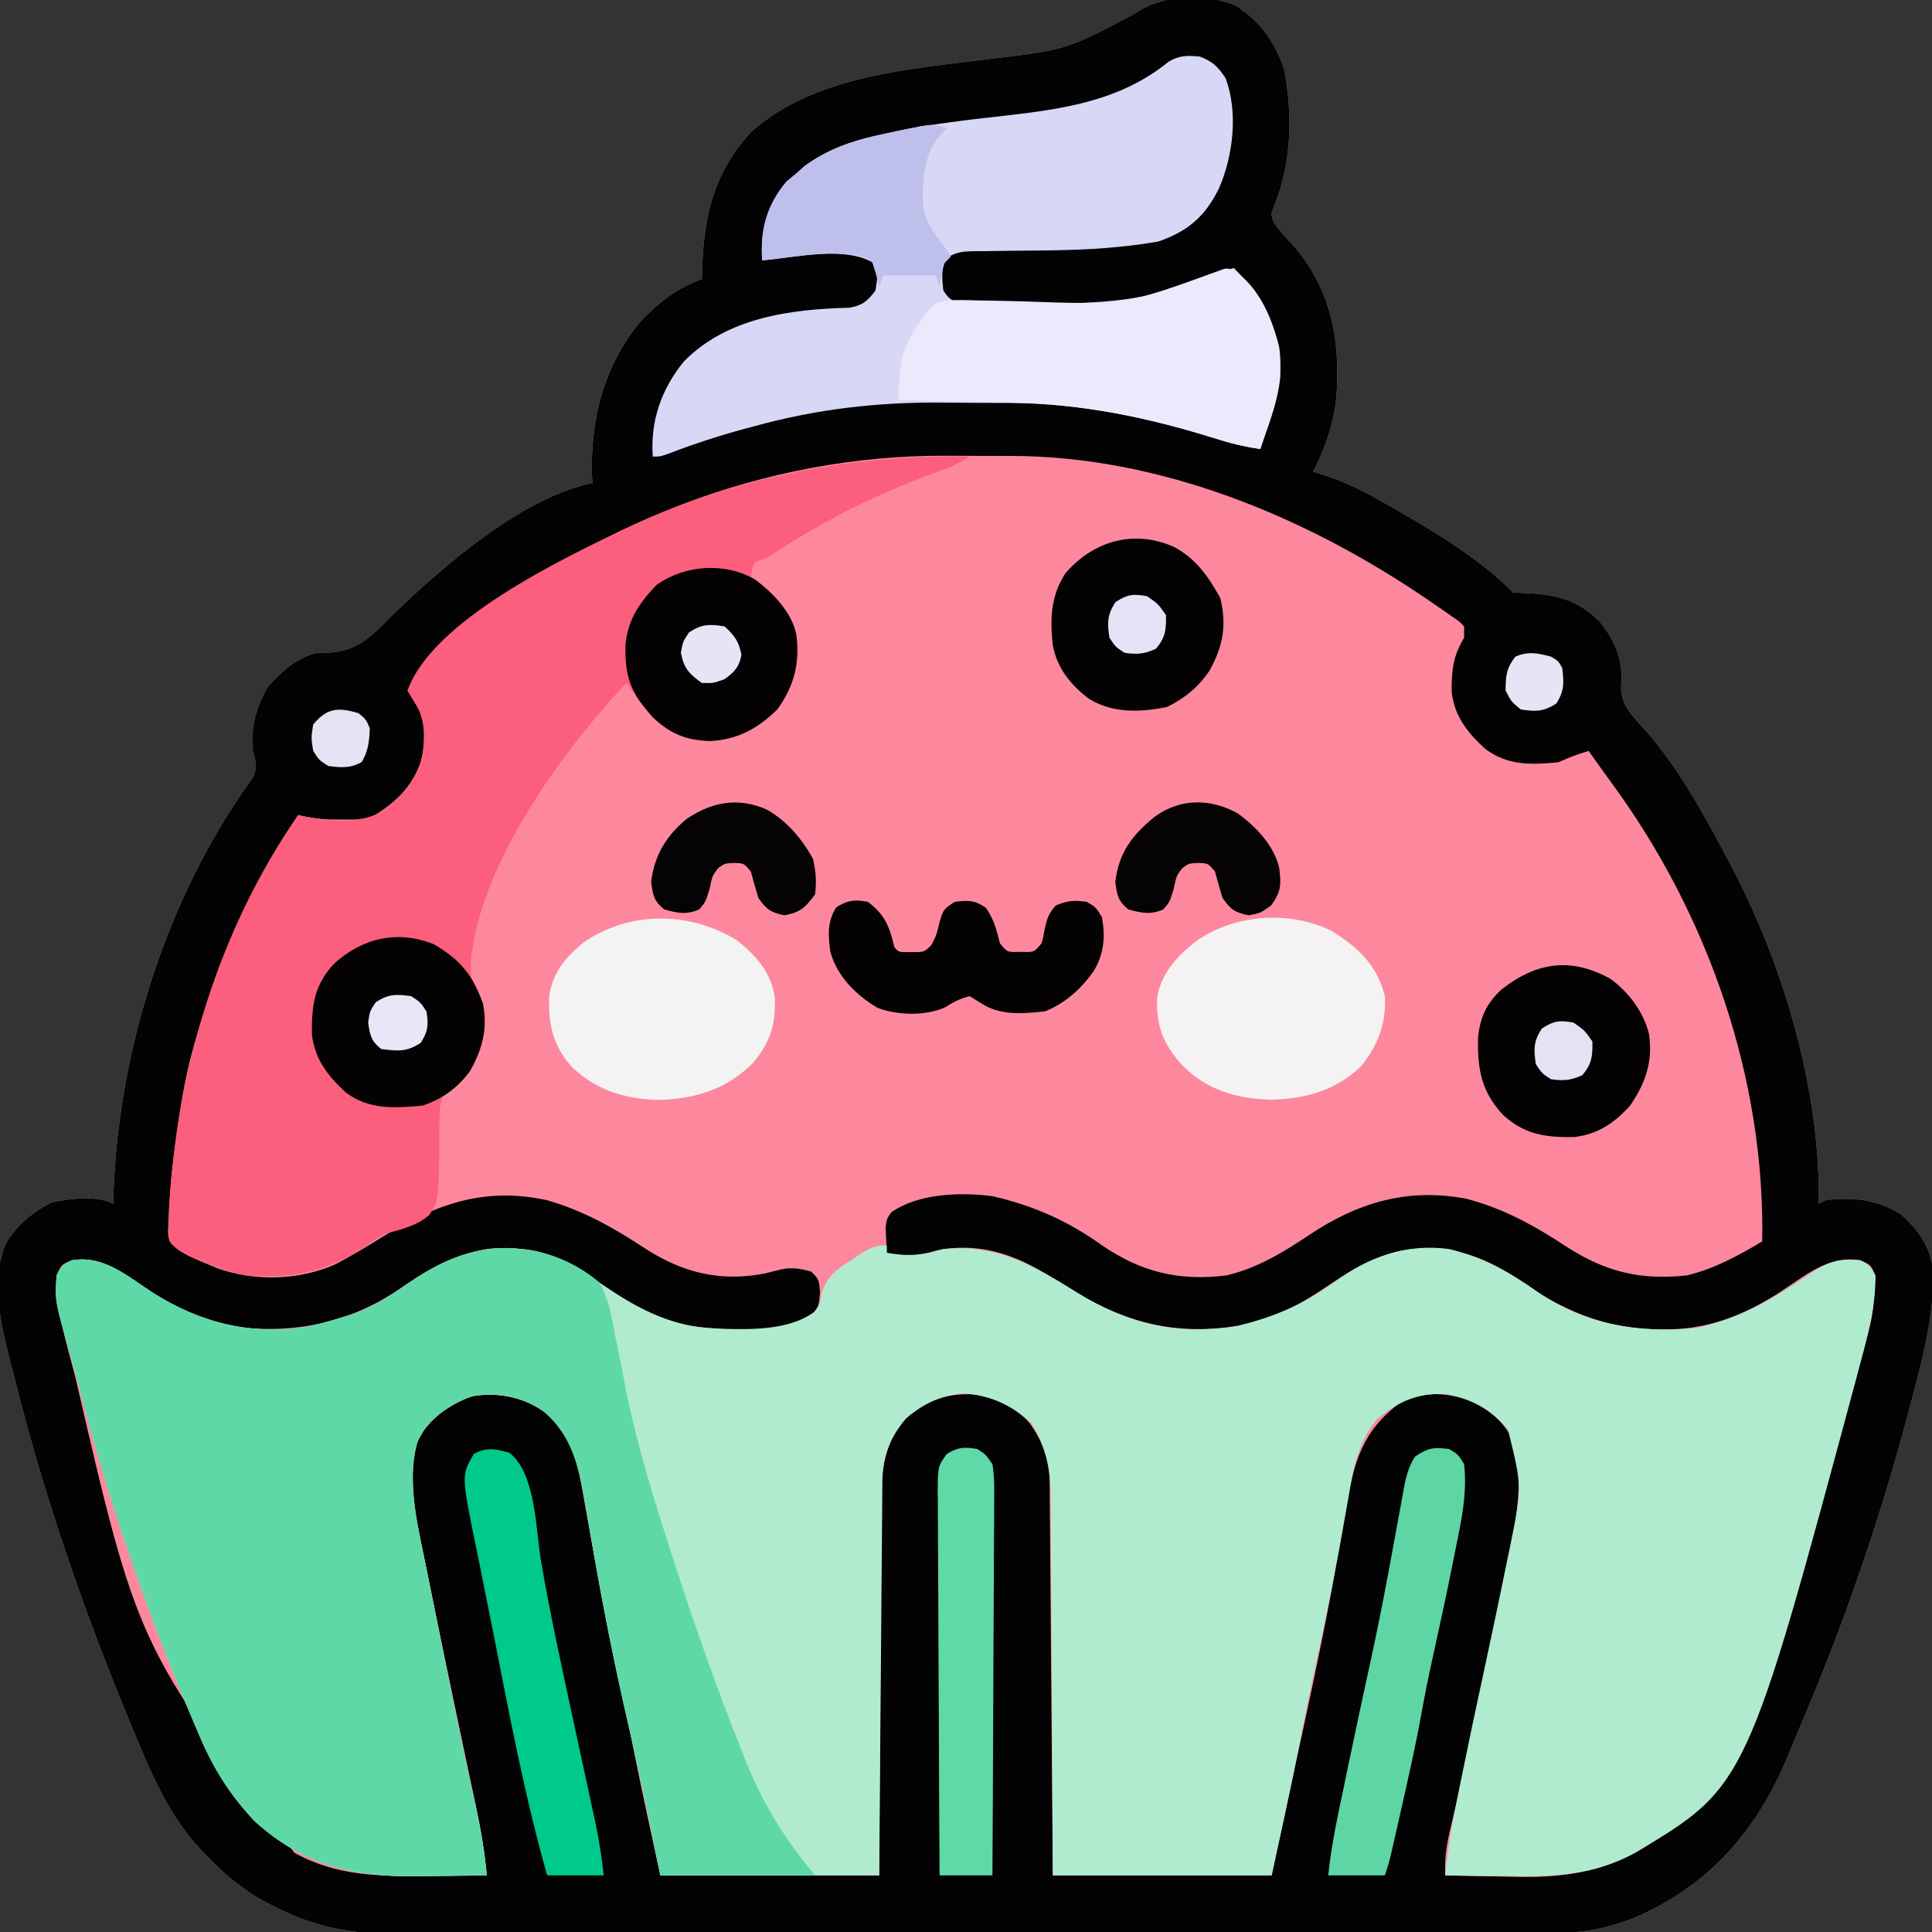<?xml version="1.0" encoding="UTF-8"?>
<svg version="1.1" xmlns="http://www.w3.org/2000/svg" width="512" height="512">
<rect width="100%" height="100%" fill="#333333" stroke="none"/>
<path d="M0 0 C6.387 3.99 10.402 9.716 12.742 16.824 C15.048 28.804 14.769 41.636 10.117 52.977 C9.209 55.39 9.209 55.39 10.117 57.555 C11.507 59.536 12.999 61.204 14.688 62.938 C23.26 72.512 26.833 83.991 26.812 96.625 C26.812 97.552 26.812 98.479 26.812 99.433 C26.664 108.37 24.422 115.506 20.438 123.438 C20.985 123.6 21.532 123.762 22.096 123.929 C27.886 125.738 32.993 128.12 38.25 131.125 C39.425 131.789 39.425 131.789 40.624 132.467 C51.881 138.897 64.186 146.186 73.438 155.438 C75.29 155.571 77.145 155.669 79 155.75 C86.464 156.343 91.554 158.149 96.75 163.625 C100.701 168.663 102.681 173.916 102.062 180.312 C101.855 185.593 105.502 188.578 108.805 192.336 C117.592 202.428 124.228 214.649 130.438 226.438 C130.775 227.073 131.112 227.708 131.46 228.363 C145.299 254.832 154.864 287.371 154.438 317.438 C155.097 317.108 155.757 316.777 156.438 316.438 C163.811 315.669 170.178 316.273 176.438 320.438 C181.059 324.623 184.037 329.041 184.78 335.342 C184.92 345.659 182.852 354.886 180.25 364.812 C180.03 365.671 179.81 366.529 179.583 367.413 C171.859 397.471 161.982 426.7 149.8 455.236 C148.625 457.997 147.478 460.767 146.348 463.547 C138.078 483.637 125.318 498.26 105.277 506.781 C99.055 509.126 93.41 510.561 86.73 510.569 C85.012 510.575 85.012 510.575 83.259 510.581 C81.377 510.579 81.377 510.579 79.458 510.578 C78.109 510.581 76.759 510.584 75.41 510.587 C71.703 510.595 67.996 510.597 64.288 510.598 C60.29 510.599 56.291 510.607 52.292 510.614 C43.548 510.627 34.804 510.633 26.06 510.638 C20.599 510.64 15.137 510.645 9.676 510.649 C-5.45 510.661 -20.575 510.672 -35.701 510.675 C-36.669 510.675 -37.637 510.676 -38.634 510.676 C-39.604 510.676 -40.574 510.676 -41.574 510.676 C-43.54 510.677 -45.506 510.677 -47.472 510.678 C-48.935 510.678 -48.935 510.678 -50.427 510.678 C-66.224 510.682 -82.02 510.7 -97.817 510.723 C-114.04 510.747 -130.264 510.759 -146.488 510.76 C-155.595 510.761 -164.701 510.767 -173.808 510.785 C-181.564 510.801 -189.319 510.806 -197.075 510.798 C-201.03 510.794 -204.985 510.795 -208.939 510.809 C-212.565 510.821 -216.191 510.82 -219.817 510.808 C-221.739 510.805 -223.66 510.817 -225.581 510.829 C-236.103 510.77 -245.257 508.583 -254.625 503.812 C-255.306 503.468 -255.987 503.123 -256.689 502.768 C-262.838 499.521 -267.769 495.48 -272.562 490.438 C-273.206 489.779 -273.849 489.12 -274.512 488.441 C-283.306 478.96 -287.979 467.352 -292.812 455.562 C-293.14 454.771 -293.467 453.979 -293.804 453.163 C-299.885 438.422 -305.524 423.571 -310.562 408.438 C-310.946 407.288 -311.329 406.139 -311.725 404.955 C-316.17 391.486 -320.133 377.904 -323.585 364.148 C-323.938 362.743 -324.296 361.34 -324.659 359.937 C-327.261 349.821 -330.232 337.969 -326 327.938 C-323.017 323.026 -318.915 319.614 -313.812 317.062 C-308.829 316.104 -302.23 315.104 -297.562 317.438 C-297.537 316.466 -297.511 315.494 -297.484 314.492 C-296.075 276.268 -283.188 235.665 -260.609 204.594 C-259.247 201.787 -259.72 200.385 -260.562 197.438 C-261.185 191.084 -259.716 185.919 -256.562 180.438 C-253.011 176.404 -248.879 172.703 -243.562 171.438 C-242.844 171.434 -242.126 171.43 -241.387 171.426 C-232.959 171.255 -229.281 167.264 -223.562 161.438 C-210.053 148.403 -189.359 130.336 -170.562 126.438 C-170.597 125.901 -170.632 125.365 -170.668 124.812 C-171.19 109.684 -167.563 95.31 -157.75 83.562 C-153.174 78.722 -147.928 74.559 -141.562 72.438 C-141.537 71.422 -141.511 70.406 -141.484 69.359 C-140.978 55.382 -138.288 44.088 -128.562 33.438 C-111.725 18.442 -86.922 16.829 -65.554 14.083 C-44.9 11.626 -44.9 11.626 -26.781 2.023 C-19.658 -3.068 -7.997 -3.611 0 0 Z " fill="#FD889E" transform="translate(327.562,1.562)"/>
<path d="M0 0 C6.387 3.99 10.402 9.716 12.742 16.824 C15.048 28.804 14.769 41.636 10.117 52.977 C9.209 55.39 9.209 55.39 10.117 57.555 C11.507 59.536 12.999 61.204 14.688 62.938 C23.26 72.512 26.833 83.991 26.812 96.625 C26.812 97.552 26.812 98.479 26.812 99.433 C26.664 108.37 24.422 115.506 20.438 123.438 C20.985 123.6 21.532 123.762 22.096 123.929 C27.886 125.738 32.993 128.12 38.25 131.125 C39.425 131.789 39.425 131.789 40.624 132.467 C51.881 138.897 64.186 146.186 73.438 155.438 C75.29 155.571 77.145 155.669 79 155.75 C86.464 156.343 91.554 158.149 96.75 163.625 C100.701 168.663 102.681 173.916 102.062 180.312 C101.855 185.593 105.502 188.578 108.805 192.336 C117.592 202.428 124.228 214.649 130.438 226.438 C130.775 227.073 131.112 227.708 131.46 228.363 C145.299 254.832 154.864 287.371 154.438 317.438 C155.097 317.108 155.757 316.777 156.438 316.438 C163.811 315.669 170.178 316.273 176.438 320.438 C181.059 324.623 184.037 329.041 184.78 335.342 C184.92 345.659 182.852 354.886 180.25 364.812 C180.03 365.671 179.81 366.529 179.583 367.413 C171.859 397.471 161.982 426.7 149.8 455.236 C148.625 457.997 147.478 460.767 146.348 463.547 C138.078 483.637 125.318 498.26 105.277 506.781 C99.055 509.126 93.41 510.561 86.73 510.569 C85.012 510.575 85.012 510.575 83.259 510.581 C81.377 510.579 81.377 510.579 79.458 510.578 C78.109 510.581 76.759 510.584 75.41 510.587 C71.703 510.595 67.996 510.597 64.288 510.598 C60.29 510.599 56.291 510.607 52.292 510.614 C43.548 510.627 34.804 510.633 26.06 510.638 C20.599 510.64 15.137 510.645 9.676 510.649 C-5.45 510.661 -20.575 510.672 -35.701 510.675 C-36.669 510.675 -37.637 510.676 -38.634 510.676 C-39.604 510.676 -40.574 510.676 -41.574 510.676 C-43.54 510.677 -45.506 510.677 -47.472 510.678 C-48.935 510.678 -48.935 510.678 -50.427 510.678 C-66.224 510.682 -82.02 510.7 -97.817 510.723 C-114.04 510.747 -130.264 510.759 -146.488 510.76 C-155.595 510.761 -164.701 510.767 -173.808 510.785 C-181.564 510.801 -189.319 510.806 -197.075 510.798 C-201.03 510.794 -204.985 510.795 -208.939 510.809 C-212.565 510.821 -216.191 510.82 -219.817 510.808 C-221.739 510.805 -223.66 510.817 -225.581 510.829 C-236.103 510.77 -245.257 508.583 -254.625 503.812 C-255.306 503.468 -255.987 503.123 -256.689 502.768 C-262.838 499.521 -267.769 495.48 -272.562 490.438 C-273.206 489.779 -273.849 489.12 -274.512 488.441 C-283.306 478.96 -287.979 467.352 -292.812 455.562 C-293.14 454.771 -293.467 453.979 -293.804 453.163 C-299.885 438.422 -305.524 423.571 -310.562 408.438 C-310.946 407.288 -311.329 406.139 -311.725 404.955 C-316.17 391.486 -320.133 377.904 -323.585 364.148 C-323.938 362.743 -324.296 361.34 -324.659 359.937 C-327.261 349.821 -330.232 337.969 -326 327.938 C-323.017 323.026 -318.915 319.614 -313.812 317.062 C-308.829 316.104 -302.23 315.104 -297.562 317.438 C-297.537 316.466 -297.511 315.494 -297.484 314.492 C-296.075 276.268 -283.188 235.665 -260.609 204.594 C-259.247 201.787 -259.72 200.385 -260.562 197.438 C-261.185 191.084 -259.716 185.919 -256.562 180.438 C-253.011 176.404 -248.879 172.703 -243.562 171.438 C-242.844 171.434 -242.126 171.43 -241.387 171.426 C-232.959 171.255 -229.281 167.264 -223.562 161.438 C-210.053 148.403 -189.359 130.336 -170.562 126.438 C-170.597 125.901 -170.632 125.365 -170.668 124.812 C-171.19 109.684 -167.563 95.31 -157.75 83.562 C-153.174 78.722 -147.928 74.559 -141.562 72.438 C-141.537 71.422 -141.511 70.406 -141.484 69.359 C-140.978 55.382 -138.288 44.088 -128.562 33.438 C-111.725 18.442 -86.922 16.829 -65.554 14.083 C-44.9 11.626 -44.9 11.626 -26.781 2.023 C-19.658 -3.068 -7.997 -3.611 0 0 Z M-207.562 168.438 C-208.494 169.235 -209.426 170.033 -210.387 170.855 C-216.03 175.361 -216.03 175.361 -219.562 181.438 C-218.567 183.096 -217.568 184.753 -216.539 186.391 C-214.328 191.024 -214.908 196.03 -216.223 200.867 C-218.71 207.264 -222.668 210.975 -228.379 214.586 C-231.328 215.736 -233.843 215.665 -237 215.625 C-238.112 215.619 -239.225 215.612 -240.371 215.605 C-243.214 215.456 -245.797 215.084 -248.562 214.438 C-260.348 232.857 -269.516 252.41 -275.562 273.438 C-275.77 274.15 -275.977 274.863 -276.19 275.597 C-278.759 284.691 -280.148 293.881 -281.312 303.25 C-281.44 304.276 -281.568 305.302 -281.7 306.358 C-282.293 311.554 -282.718 316.751 -282.914 321.977 C-282.954 322.939 -282.993 323.901 -283.034 324.893 C-282.78 327.604 -282.78 327.604 -280.527 329.477 C-277.951 331.154 -275.422 332.315 -272.562 333.438 C-271.771 333.774 -270.98 334.11 -270.164 334.457 C-260.119 338.111 -248.322 337.782 -238.562 333.438 C-234.455 331.269 -230.505 328.891 -226.562 326.438 C-212.349 317.699 -199.565 312.836 -182.625 316.5 C-173.315 319.116 -164.895 323.812 -156.875 329.125 C-146.797 335.657 -136.931 338.216 -124.949 335.941 C-123.464 335.579 -121.98 335.208 -120.5 334.824 C-117.644 334.254 -115.331 334.627 -112.562 335.438 C-110.562 337.438 -110.562 337.438 -110.25 340.875 C-110.562 344.438 -110.562 344.438 -111.746 346.055 C-120.306 352.572 -134.482 351.072 -144.5 349.875 C-154.951 347.915 -163.983 342.106 -172.465 335.941 C-180.049 330.504 -189.311 328.347 -198.562 329.438 C-207.77 331.085 -214.59 335.186 -222.169 340.354 C-236.367 349.867 -252.532 352.473 -269.285 349.391 C-278.754 346.637 -287.784 341.379 -295.766 335.664 C-300.11 332.698 -303.222 331.865 -308.562 332.438 C-311.287 333.578 -311.287 333.578 -312.562 336.438 C-312.681 344.398 -310.618 352.124 -308.562 359.75 C-308.253 360.913 -307.944 362.076 -307.626 363.274 C-291.181 434.208 -291.181 434.208 -249.562 489.438 C-238.321 495.663 -226.984 495.704 -214.5 495.562 C-212.951 495.552 -211.402 495.543 -209.854 495.535 C-206.09 495.513 -202.326 495.479 -198.562 495.438 C-199.184 489.009 -200.207 482.81 -201.566 476.5 C-201.766 475.558 -201.965 474.616 -202.17 473.645 C-202.597 471.624 -203.026 469.604 -203.456 467.584 C-204.597 462.216 -205.718 456.844 -206.84 451.473 C-207.068 450.383 -207.296 449.293 -207.531 448.17 C-208.209 444.926 -208.886 441.682 -209.562 438.438 C-209.773 437.43 -209.983 436.423 -210.2 435.385 C-211.373 429.753 -212.529 424.118 -213.661 418.478 C-214.007 416.768 -214.358 415.06 -214.714 413.353 C-220.327 386.413 -220.327 386.413 -215.125 377.312 C-211.127 372.359 -206.393 369.049 -200.043 368.035 C-193.081 367.768 -187.511 369.472 -181.75 373.312 C-175.788 379.104 -174.395 386.6 -173.012 394.527 C-172.725 396.121 -172.439 397.714 -172.152 399.308 C-172.005 400.135 -171.858 400.963 -171.706 401.815 C-169.464 414.403 -167.135 426.952 -164.337 439.429 C-162.604 447.162 -161.038 454.922 -159.525 462.7 C-157.373 473.655 -154.936 484.519 -152.562 495.438 C-133.423 495.438 -114.282 495.438 -94.562 495.438 C-94.525 487.662 -94.488 479.886 -94.449 471.875 C-94.419 466.944 -94.388 462.013 -94.354 457.082 C-94.299 449.258 -94.248 441.435 -94.216 433.611 C-94.19 427.302 -94.15 420.993 -94.099 414.684 C-94.083 412.28 -94.071 409.875 -94.065 407.47 C-94.055 404.097 -94.027 400.724 -93.995 397.352 C-93.996 396.361 -93.998 395.371 -93.999 394.35 C-93.892 386.385 -92.504 379.223 -86.562 373.438 C-81.119 369.324 -76.178 367.591 -69.336 367.965 C-63.441 368.969 -58.619 371.088 -54.641 375.633 C-51.096 380.747 -49.455 384.823 -49.404 391.057 C-49.39 392.441 -49.39 392.441 -49.375 393.852 C-49.369 394.857 -49.363 395.862 -49.357 396.897 C-49.347 397.961 -49.337 399.025 -49.327 400.121 C-49.296 403.638 -49.271 407.155 -49.246 410.672 C-49.226 413.11 -49.205 415.548 -49.183 417.986 C-49.128 424.404 -49.079 430.822 -49.03 437.24 C-48.971 444.941 -48.905 452.641 -48.84 460.341 C-48.742 472.04 -48.653 483.739 -48.562 495.438 C-29.422 495.438 -10.283 495.438 9.438 495.438 C11.418 486.197 13.398 476.957 15.438 467.438 C16.283 463.581 17.129 459.724 18 455.75 C21.242 440.829 24.335 425.882 26.945 410.836 C27.206 409.346 27.468 407.856 27.729 406.367 C28.235 403.477 28.725 400.586 29.207 397.692 C31.251 385.762 33.574 377.516 43.562 370.125 C49.155 367.165 55.214 367.474 61.156 369.25 C67.672 372.076 71.815 375.801 74.438 382.438 C76.483 396.456 72.11 411.064 69.312 424.688 C68.832 427.088 68.353 429.489 67.875 431.891 C65.011 446.189 61.938 460.436 58.739 474.663 C58.518 475.649 58.298 476.635 58.07 477.65 C57.666 479.432 57.251 481.211 56.822 482.987 C55.812 487.238 55.211 491.03 55.438 495.438 C60.005 495.563 64.571 495.653 69.14 495.712 C70.687 495.737 72.233 495.771 73.78 495.815 C89.142 496.239 102.331 493.701 114.438 483.438 C115.156 482.83 115.874 482.223 116.613 481.598 C122.058 476.584 125.279 471.077 128.438 464.438 C128.753 463.784 129.068 463.13 129.393 462.456 C144.22 431.464 155.149 398.435 163.71 365.216 C164.354 362.756 165.027 360.309 165.723 357.863 C168.827 347.324 168.827 347.324 169.438 336.438 C168.162 333.578 168.162 333.578 165.438 332.438 C157.006 330.95 150.657 336.646 143.938 341 C134.29 347.19 124.729 350.843 113.188 350.75 C112.447 350.744 111.707 350.739 110.945 350.733 C97.03 350.428 85.728 345.207 74.438 337.312 C64.844 330.775 55.214 327.909 43.723 329.91 C35.699 331.789 29.521 335.691 22.754 340.242 C14.288 345.838 5.745 350.007 -4.562 350.438 C-6.231 350.532 -6.231 350.532 -7.934 350.629 C-24.155 351.144 -35.981 345.359 -49.312 336.75 C-58.629 330.738 -68.463 327.485 -79.656 329.887 C-81.295 330.393 -82.929 330.915 -84.562 331.438 C-87.756 331.655 -89.499 331.459 -92.562 330.438 C-92.644 329.001 -92.702 327.563 -92.75 326.125 C-92.785 325.324 -92.82 324.524 -92.855 323.699 C-92.562 321.438 -92.562 321.438 -91.387 319.75 C-84.302 314.653 -72.893 314.342 -64.562 315.438 C-53.842 317.874 -44.485 322.001 -35.562 328.438 C-25.128 335.554 -15.181 338.003 -2.562 336.438 C5.659 334.499 12.405 330.387 19.335 325.752 C32.345 317.079 45.446 313.166 61.066 316.125 C71.132 318.777 79.318 323.369 87.938 329.062 C98.147 335.566 107.291 337.725 119.438 336.438 C126.701 334.718 133.061 331.226 139.438 327.438 C140.251 284.278 125.104 240.832 99.688 206.145 C97.577 203.262 95.512 200.347 93.438 197.438 C89.358 198.739 89.358 198.739 85.438 200.438 C78.25 201.15 72.036 201.373 66.086 196.93 C61.366 192.657 57.867 188.269 57.137 181.754 C57.113 176.122 57.469 172.385 60.438 167.438 C60.438 166.447 60.438 165.458 60.438 164.438 C59.131 163.066 59.131 163.066 57.316 161.871 C56.637 161.391 55.958 160.91 55.259 160.415 C54.513 159.907 53.768 159.399 53 158.875 C52.231 158.344 51.462 157.813 50.669 157.266 C18.515 135.342 -20.152 119.32 -59.539 119.27 C-60.467 119.266 -61.396 119.263 -62.352 119.259 C-64.307 119.254 -66.262 119.252 -68.216 119.252 C-71.159 119.25 -74.101 119.232 -77.043 119.213 C-124.839 119.063 -171.473 137.227 -207.562 168.438 Z " fill="#020302" transform="translate(327.562,1.562)"/>
<path d="M0 0 C0 0.66 0 1.32 0 2 C5.88 3.031 9.216 2.667 15 1 C29.175 -0.356 38.944 5.33 50.633 12.648 C64.084 20.955 77.355 24.057 93.125 21.312 C102.585 19.05 110.86 15.497 118.668 9.707 C127.78 3.037 137.619 -0.487 149 1 C158.053 3.164 164.946 7.043 172.444 12.325 C185.003 21.034 198.963 23.26 214 22 C225.598 19.806 235.449 13.957 245.027 7.297 C249.495 4.36 252.544 3.415 258 4 C260.5 5.312 260.5 5.312 262 8 C262.118 15.961 260.055 23.686 258 31.312 C257.691 32.475 257.382 33.638 257.063 34.837 C227.849 143.449 227.849 143.449 198.074 161.145 C187.001 167.069 176.63 167.39 164.375 167.188 C162.783 167.172 161.19 167.159 159.598 167.146 C155.731 167.114 151.866 167.062 148 167 C148.705 159.276 150.137 151.783 151.688 144.188 C151.957 142.855 152.225 141.523 152.494 140.191 C154.261 131.467 156.115 122.762 158 114.062 C159.008 109.377 160.007 104.689 161 100 C161.138 99.35 161.276 98.7 161.418 98.031 C162.288 93.922 163.138 89.809 163.968 85.692 C164.359 83.764 164.765 81.84 165.172 79.916 C168.392 64.069 168.392 64.069 164.625 48.875 C160.309 43.528 154.97 40.736 148.262 39.492 C140.898 39.013 135.661 41.383 130 46 C125.35 51.58 123.92 57.778 122.703 64.82 C122.467 66.16 122.232 67.499 121.996 68.838 C121.875 69.536 121.753 70.235 121.628 70.954 C119.411 83.681 116.945 96.328 114.183 108.948 C112.323 117.452 110.573 125.971 108.912 134.516 C106.777 145.385 104.355 156.166 102 167 C82.86 167 63.72 167 44 167 C43.963 159.224 43.925 151.449 43.887 143.438 C43.856 138.506 43.825 133.576 43.791 128.645 C43.737 120.821 43.686 112.997 43.654 105.173 C43.628 98.864 43.587 92.556 43.537 86.247 C43.52 83.842 43.509 81.437 43.502 79.032 C43.493 75.659 43.465 72.287 43.432 68.914 C43.435 67.428 43.435 67.428 43.437 65.913 C43.341 58.807 42.05 53.527 38.438 47.312 C33.36 42.495 27.521 39.731 20.5 39.312 C14.301 39.637 9.684 42 5 46 C0.732 51.121 -1.105 55.977 -1.158 62.619 C-1.168 63.542 -1.178 64.464 -1.188 65.415 C-1.194 66.42 -1.199 67.425 -1.205 68.46 C-1.215 69.524 -1.225 70.587 -1.235 71.683 C-1.267 75.2 -1.292 78.717 -1.316 82.234 C-1.337 84.672 -1.358 87.111 -1.379 89.549 C-1.435 95.967 -1.484 102.385 -1.532 108.803 C-1.591 116.503 -1.658 124.203 -1.723 131.903 C-1.821 143.602 -1.909 155.301 -2 167 C-21.14 167 -40.28 167 -60 167 C-61.33 160.503 -61.33 160.503 -62.688 153.875 C-64.553 144.811 -66.471 135.765 -68.562 126.75 C-71.954 112.046 -74.927 97.262 -77.508 82.395 C-77.769 80.905 -78.03 79.416 -78.291 77.927 C-78.798 75.038 -79.288 72.148 -79.769 69.255 C-81.438 59.514 -83.079 50.569 -91 44 C-96.91 39.964 -102.933 38.959 -110 40 C-115.774 42.265 -121.235 45.76 -124.132 51.398 C-127.353 61.057 -124.594 73.19 -122.586 82.824 C-122.334 84.091 -122.082 85.357 -121.822 86.662 C-121.156 90.002 -120.474 93.339 -119.787 96.675 C-119.111 99.977 -118.453 103.283 -117.793 106.588 C-115.699 117.034 -113.561 127.47 -111.298 137.881 C-111.024 139.145 -110.749 140.409 -110.467 141.712 C-109.948 144.091 -109.425 146.469 -108.897 148.846 C-107.573 154.901 -106.555 160.826 -106 167 C-110.498 167.075 -114.996 167.129 -119.495 167.165 C-121.02 167.18 -122.546 167.2 -124.071 167.226 C-141.169 167.512 -154.552 164.389 -167.48 152.672 C-174.09 145.663 -178.514 138.619 -182.25 129.75 C-182.945 128.132 -182.945 128.132 -183.654 126.482 C-196.031 97.315 -206.366 67.455 -214.273 36.779 C-214.917 34.319 -215.589 31.871 -216.285 29.426 C-220.476 14.669 -220.476 14.669 -220 8 C-218.5 5.312 -218.5 5.312 -216 4 C-207.569 2.512 -201.219 8.208 -194.5 12.562 C-181.842 20.638 -167.963 24.085 -152.93 21.465 C-149.906 20.757 -146.963 19.928 -144 19 C-143.192 18.756 -142.384 18.513 -141.551 18.262 C-135.969 16.315 -131.49 13.359 -126.688 10 C-117.735 3.785 -108.101 -0.302 -97 1 C-96.297 1.071 -95.595 1.142 -94.871 1.215 C-86.685 2.518 -79.96 7.371 -73.176 11.875 C-64.752 17.451 -56.263 21.565 -46 22 C-45.023 22.052 -44.046 22.103 -43.039 22.156 C-35.303 22.377 -25.934 22.368 -19.289 17.832 C-17.752 15.891 -17.752 15.891 -17.215 12.621 C-15.714 8.148 -13.397 6.472 -9.562 4.062 C-8.684 3.466 -8.684 3.466 -7.787 2.857 C-4.989 1.012 -3.413 0 0 0 Z " fill="#B0EBCF" transform="translate(235,330)"/>
<path d="M0 0 C0.703 0.071 1.405 0.142 2.129 0.215 C9.138 1.331 15.63 4.39 21 9 C23.312 13.461 24.147 17.95 25 22.875 C25.269 24.197 25.542 25.518 25.821 26.838 C26.595 30.55 27.297 34.274 28 38 C31.238 53.649 36.06 68.819 41 84 C41.211 84.648 41.421 85.295 41.639 85.963 C46.611 101.194 51.928 116.286 57.86 131.172 C58.401 132.53 58.937 133.889 59.47 135.25 C64.038 146.88 69.997 156.396 78 166 C64.47 166 50.94 166 37 166 C35.67 159.503 35.67 159.503 34.312 152.875 C32.447 143.811 30.529 134.765 28.438 125.75 C25.046 111.046 22.073 96.262 19.492 81.395 C19.231 79.905 18.97 78.416 18.709 76.927 C18.202 74.038 17.712 71.148 17.231 68.255 C15.562 58.514 13.921 49.569 6 43 C0.09 38.964 -5.933 37.959 -13 39 C-18.774 41.265 -24.235 44.76 -27.132 50.398 C-30.353 60.057 -27.594 72.19 -25.586 81.824 C-25.334 83.091 -25.082 84.357 -24.822 85.662 C-24.156 89.002 -23.474 92.339 -22.787 95.675 C-22.111 98.977 -21.453 102.283 -20.793 105.588 C-18.699 116.034 -16.561 126.47 -14.298 136.881 C-14.024 138.145 -13.749 139.409 -13.467 140.712 C-12.948 143.091 -12.425 145.469 -11.897 147.846 C-10.573 153.901 -9.555 159.826 -9 166 C-13.498 166.075 -17.996 166.129 -22.495 166.165 C-24.02 166.18 -25.546 166.2 -27.071 166.226 C-44.169 166.512 -57.552 163.389 -70.48 151.672 C-77.09 144.663 -81.514 137.619 -85.25 128.75 C-85.945 127.132 -85.945 127.132 -86.654 125.482 C-99.031 96.315 -109.366 66.455 -117.273 35.779 C-117.917 33.319 -118.589 30.871 -119.285 28.426 C-123.476 13.669 -123.476 13.669 -123 7 C-121.5 4.312 -121.5 4.312 -119 3 C-110.569 1.512 -104.219 7.208 -97.5 11.562 C-84.842 19.638 -70.963 23.085 -55.93 20.465 C-52.906 19.757 -49.963 18.928 -47 18 C-46.192 17.756 -45.384 17.513 -44.551 17.262 C-38.969 15.315 -34.49 12.359 -29.688 9 C-20.735 2.785 -11.101 -1.302 0 0 Z " fill="#5FD8A7" transform="translate(138,331)"/>
<path d="M0 0 C-3.208 2.138 -6.402 3.291 -10 4.562 C-24.492 9.875 -37.962 16.583 -50.875 25.031 C-54 27 -54 27 -57 28 C-57.733 30.015 -57.733 30.015 -58 32 C-57.203 32.619 -57.203 32.619 -56.391 33.25 C-50.733 37.875 -46.858 42.021 -45.59 49.379 C-45.178 56.12 -47.08 61.534 -51 67 C-56.209 72.083 -61.517 75.02 -68.812 75.375 C-75.094 75.207 -79.479 73.471 -83.98 69.059 C-86.568 66.161 -88.844 63.234 -91 60 C-108.159 78.118 -130.29 108.776 -132.25 134.25 C-132.218 138.034 -132.218 138.034 -130.5 141.312 C-128.207 146.95 -127.941 151.886 -129.914 157.688 C-131.863 161.912 -133.059 164.433 -137.145 166.895 C-139.612 168.851 -139.973 169.825 -140.462 173 C-140.572 176.795 -140.575 180.579 -140.562 184.375 C-140.851 197.104 -140.851 197.104 -143.167 200.926 C-146.517 203.912 -150.779 204.813 -155 206 C-158.063 207.758 -158.063 207.758 -160.875 209.75 C-170.951 216.282 -179.995 217.911 -192 217 C-196.219 216.081 -200.044 214.716 -204 213 C-204.833 212.684 -205.665 212.368 -206.523 212.043 C-208.939 210.912 -210.277 210.036 -212 208 C-212.357 205.495 -212.357 205.495 -212.273 202.547 C-212.228 200.937 -212.228 200.937 -212.182 199.295 C-210.15 162.447 -199.144 125.526 -178 95 C-177.305 95.157 -176.61 95.315 -175.895 95.477 C-169.123 96.701 -161.613 97.508 -155.5 93.875 C-150.259 89.95 -146.387 85.558 -145 79 C-144.441 73.812 -144.259 69.628 -147.125 65.125 C-147.744 64.094 -148.363 63.062 -149 62 C-142.419 43.451 -108.078 27.146 -91.541 19.184 C-62.146 5.491 -32.265 -0.547 0 0 Z " fill="#FC5E7D" transform="translate(257,121)"/>
<path d="M0 0 C3.453 1.365 4.766 2.646 6.812 5.75 C10.161 14.762 8.819 26.338 5 35 C1.401 42.339 -3.207 46.297 -11 49 C-13.549 49.446 -16.035 49.814 -18.602 50.098 C-19.34 50.182 -20.079 50.266 -20.84 50.353 C-30.499 51.369 -40.196 51.384 -49.899 51.456 C-52.337 51.478 -54.774 51.517 -57.211 51.559 C-58.322 51.559 -58.322 51.559 -59.455 51.559 C-62.381 51.616 -64.489 51.659 -66.963 53.309 C-68.731 56.193 -68.351 58.727 -68 62 C-66.788 63.769 -66.788 63.769 -65 65 C-61.958 65.3 -59.125 65.42 -56.082 65.398 C-55.192 65.401 -54.302 65.404 -53.385 65.407 C-51.493 65.409 -49.6 65.404 -47.708 65.391 C-44.868 65.375 -42.03 65.391 -39.189 65.41 C-24.326 65.428 -10.734 64.113 3 58 C4.993 57.313 6.99 56.635 9 56 C17.236 64.49 21.361 72.963 21.297 84.84 C20.767 90.477 18.879 95.687 17 101 C16.67 101.99 16.34 102.98 16 104 C11.783 103.382 7.869 102.425 3.812 101.125 C-14.115 95.52 -31.765 91.884 -50.59 91.797 C-51.574 91.791 -52.558 91.785 -53.572 91.78 C-55.645 91.77 -57.718 91.764 -59.791 91.76 C-62.898 91.75 -66.005 91.719 -69.111 91.688 C-85.862 91.598 -101.636 93.451 -117.812 97.875 C-118.772 98.13 -119.732 98.386 -120.721 98.649 C-127.464 100.48 -134.029 102.615 -140.551 105.117 C-143 106 -143 106 -145 106 C-145.708 96.615 -142.719 88.074 -136.75 80.777 C-125.224 69.071 -108.462 66.961 -92.812 66.539 C-89.323 65.87 -88.122 64.81 -86 62 C-85.416 58.415 -85.416 58.415 -86 55 C-93.604 49.931 -107.236 53.264 -116 54 C-116.592 46.014 -114.809 39.314 -109.562 33.125 C-108.717 32.424 -107.871 31.723 -107 31 C-106.237 30.319 -105.474 29.639 -104.688 28.938 C-98.143 24.219 -91.406 22.062 -83.562 20.438 C-82.57 20.226 -81.578 20.015 -80.556 19.797 C-71.044 17.856 -61.477 16.748 -51.836 15.672 C-36.091 13.901 -20.975 11.681 -8.316 1.355 C-5.352 -0.379 -3.383 -0.312 0 0 Z " fill="#D7D7F6" transform="translate(318,15)"/>
<path d="M0 0 C6.7 4.634 10.065 12.669 11.938 20.34 C13.157 28.914 10.779 36.307 7.938 44.34 C7.607 45.33 7.277 46.32 6.938 47.34 C2.72 46.722 -1.193 45.765 -5.25 44.465 C-22.887 38.951 -40.284 35.399 -58.789 35.023 C-59.663 35.003 -60.536 34.982 -61.437 34.96 C-64.187 34.896 -66.937 34.837 -69.688 34.777 C-71.569 34.734 -73.451 34.69 -75.332 34.646 C-79.909 34.54 -84.486 34.439 -89.062 34.34 C-88.325 22.623 -88.325 22.623 -85.812 17.965 C-85.415 17.194 -85.018 16.423 -84.609 15.629 C-79.933 8.709 -79.933 8.709 -75.946 7.922 C-73.307 7.811 -70.713 7.857 -68.074 7.957 C-67.098 7.971 -66.122 7.985 -65.117 8 C-61.993 8.048 -58.872 8.129 -55.75 8.215 C-28.926 9.164 -28.926 9.164 -4.047 0.094 C-2.062 -0.66 -2.062 -0.66 0 0 Z " fill="#EBE9FB" transform="translate(327.062,71.66)"/>
<path d="M0 0 C6.967 4.289 12.178 9.137 14.145 17.32 C14.61 24.322 12.218 30.695 7.711 36.012 C1.098 42.34 -6.999 44.535 -15.98 44.758 C-25.094 44.469 -32.885 42.315 -39.484 35.684 C-44.545 30.062 -46.412 25.5 -46.23 17.879 C-45.28 11.397 -40.797 6.555 -35.77 2.641 C-25.602 -4.373 -11.274 -5.493 0 0 Z " fill="#F4F2F3" transform="translate(352.855,246.68)"/>
<path d="M0 0 C5.158 3.954 9.417 8.676 10.312 15.316 C10.663 22.483 9.042 27.5 4.34 32.91 C-2.816 39.831 -10.741 42.193 -20.562 42.5 C-29.558 42.226 -36.923 39.956 -43.527 33.68 C-48.525 27.98 -49.735 22.429 -49.441 14.898 C-48.476 8.561 -45.104 4.658 -40.25 0.688 C-28.112 -7.577 -12.557 -7.515 0 0 Z " fill="#F4F3F3" transform="translate(195,249)"/>
<path d="M0 0 C7.03 5.459 6.992 20.546 8.39 28.783 C10.741 42.527 13.731 56.134 16.677 69.76 C17.497 73.553 18.314 77.347 19.132 81.141 C19.74 83.955 20.353 86.768 20.966 89.581 C21.347 91.346 21.728 93.11 22.109 94.875 C22.285 95.676 22.461 96.477 22.642 97.303 C23.693 102.191 24.447 107.031 25 112 C20.05 112 15.1 112 10 112 C4.003 90.78 -0.081 69.053 -4.322 47.427 C-4.945 44.28 -5.58 41.137 -6.219 37.994 C-6.786 35.203 -7.344 32.41 -7.9 29.617 C-8.171 28.268 -8.445 26.919 -8.722 25.572 C-12.743 5.998 -12.743 5.998 -9.438 0.312 C-5.923 -1.58 -3.785 -1.032 0 0 Z " fill="#00CA8B" transform="translate(135,385)"/>
<path d="M0 0 C2.375 1.375 2.375 1.375 4 4 C4.877 11.505 3.316 18.867 1.812 26.188 C1.476 27.88 1.476 27.88 1.133 29.607 C-0.57 38.104 -2.396 46.573 -4.269 55.034 C-5.404 60.176 -6.453 65.315 -7.375 70.5 C-8.887 78.823 -10.761 87.063 -12.625 95.312 C-12.783 96.015 -12.942 96.717 -13.105 97.441 C-13.56 99.457 -14.018 101.473 -14.477 103.488 C-14.745 104.669 -15.014 105.851 -15.292 107.068 C-16 110 -16 110 -17 113 C-21.95 113 -26.9 113 -32 113 C-31.2 104.974 -29.46 97.135 -27.812 89.25 C-27.495 87.719 -27.178 86.188 -26.861 84.657 C-24.73 74.386 -22.516 64.134 -20.28 53.886 C-18.798 46.999 -17.433 40.1 -16.141 33.176 C-15.904 31.911 -15.904 31.911 -15.663 30.621 C-14.885 26.443 -14.116 22.264 -13.359 18.083 C-13.078 16.555 -12.797 15.028 -12.516 13.5 C-12.392 12.8 -12.268 12.101 -12.141 11.38 C-11.509 7.979 -10.921 4.911 -9 2 C-5.509 -0.327 -4.108 -0.503 0 0 Z " fill="#5ED5A4" transform="translate(384,384)"/>
<path d="M0 0 C4.833 3.466 8.845 8.802 10.266 14.625 C11.336 21.954 9.384 27.545 5.266 33.625 C1.097 38.23 -3.286 41.216 -9.566 41.961 C-17.253 42.062 -22.723 41.323 -28.484 36.012 C-34.2 29.816 -35.224 23.887 -35.039 15.594 C-34.488 10.224 -32.813 6.569 -28.863 2.875 C-19.651 -4.369 -10.5 -5.811 0 0 Z " fill="#040203" transform="translate(426.734,259.375)"/>
<path d="M0 0 C5.877 3.253 8.894 7.71 12.125 13.438 C13.894 20.691 12.903 26.164 9.305 32.699 C6.292 37.158 2.784 39.983 -2 42.375 C-9.166 43.753 -15.999 44.09 -22.465 40.332 C-27.427 36.629 -31.087 32.162 -32.25 26 C-32.989 18.93 -32.828 13.089 -28.949 6.977 C-21.429 -1.771 -10.594 -4.776 0 0 Z " fill="#040203" transform="translate(311.25,145)"/>
<path d="M0 0 C4.698 3.558 9.589 8.512 10.852 14.402 C11.844 22.078 10.382 28.086 5.852 34.402 C0.643 39.485 -4.665 42.422 -11.961 42.777 C-18.241 42.61 -22.595 40.86 -27.129 36.496 C-32.908 30.109 -34.567 26.038 -34.398 17.375 C-33.836 10.69 -30.695 6.165 -26.148 1.402 C-18.611 -3.929 -8.08 -4.672 0 0 Z " fill="#040203" transform="translate(200.148,153.598)"/>
<path d="M0 0 C6.916 4.034 10.322 8.165 13 15.75 C14.276 22.346 12.841 27.659 9.633 33.48 C6.393 37.984 2.241 41.003 -3 42.75 C-10.442 43.412 -17.22 43.916 -23.387 39.242 C-28.129 34.855 -31.553 30.518 -32.336 23.918 C-32.436 16.261 -31.756 10.654 -26.316 5 C-18.894 -1.641 -9.649 -3.898 0 0 Z " fill="#040203" transform="translate(115,250.25)"/>
<path d="M0 0 C2.159 1.378 2.159 1.378 4 4 C4.59 7.484 4.505 10.935 4.454 14.46 C4.455 15.524 4.455 16.587 4.456 17.683 C4.453 21.201 4.422 24.717 4.391 28.234 C4.383 30.672 4.377 33.111 4.373 35.549 C4.358 41.967 4.319 48.385 4.275 54.803 C4.234 61.352 4.215 67.9 4.195 74.449 C4.152 87.3 4.084 100.15 4 113 C-0.62 113 -5.24 113 -10 113 C-10.093 98.857 -10.164 84.715 -10.207 70.572 C-10.228 64.005 -10.256 57.438 -10.302 50.872 C-10.345 44.537 -10.369 38.202 -10.38 31.867 C-10.387 29.448 -10.401 27.029 -10.423 24.609 C-10.452 21.226 -10.456 17.843 -10.454 14.46 C-10.468 13.455 -10.483 12.45 -10.498 11.415 C-10.457 4.652 -10.457 4.652 -8.159 1.378 C-5.192 -0.516 -3.454 -0.576 0 0 Z " fill="#5FD9A7" transform="translate(259,384)"/>
<path d="M0 0 C4.523 3.393 5.751 6.587 7 12 C8.165 13.378 8.165 13.378 11.375 13.312 C14.938 13.362 14.938 13.362 16.812 11.438 C18.154 8.872 18.154 8.872 19 5.375 C20 2 20 2 23 0 C26.531 -0.451 28.294 -0.491 31.25 1.562 C33.408 4.568 34.077 7.44 35 11 C36.943 13.38 36.943 13.38 40.5 13.25 C44.057 13.38 44.057 13.38 46 11 C46.527 9.129 46.527 9.129 46.875 7.062 C47.52 4.327 47.863 3.156 49.75 1 C52.766 -0.341 54.732 -0.477 58 0 C60.375 1.375 60.375 1.375 62 4 C62.991 9.24 62.588 13.685 59.875 18.312 C56.534 22.997 52.395 26.827 47 29 C41.144 29.658 35.095 30.204 30 26.875 C29.01 26.256 28.02 25.637 27 25 C24.311 25.625 22.582 26.649 20.246 28.059 C14.939 30.283 7.9 30.076 2.547 28.09 C-3.203 24.677 -8.308 19.614 -10 13 C-10.513 8.614 -10.788 5.243 -8.375 1.438 C-5.231 -0.465 -3.619 -0.665 0 0 Z " fill="#040202" transform="translate(230,239)"/>
<path d="M0 0 C-0.46 0.424 -0.92 0.848 -1.395 1.285 C-6.197 6.415 -6.582 13.406 -6.43 20.09 C-5.769 24.564 -3.766 27.521 -1 31 C-0.34 31.99 0.32 32.98 1 34 C0.34 34.66 -0.32 35.32 -1 36 C-1.398 37.988 -1.738 39.989 -2 42 C-2.33 41.01 -2.66 40.02 -3 39 C-7.62 39 -12.24 39 -17 39 C-17.33 39.99 -17.66 40.98 -18 42 C-18.289 40.866 -18.578 39.731 -18.875 38.562 C-19.246 37.387 -19.617 36.211 -20 35 C-27.595 31.202 -40.774 34.309 -49 35 C-49.592 27.014 -47.809 20.314 -42.562 14.125 C-41.717 13.424 -40.871 12.723 -40 12 C-39.237 11.319 -38.474 10.639 -37.688 9.938 C-30.676 4.883 -23.601 2.916 -15.25 1.188 C-14.223 0.959 -13.195 0.73 -12.137 0.494 C-3.856 -1.271 -3.856 -1.271 0 0 Z " fill="#BFBFEC" transform="translate(251,34)"/>
<path d="M0 0 C5.399 3.034 9.309 7.708 12.312 13.062 C13.089 16.429 13.306 19.054 12.875 22.5 C10.4 25.921 8.992 27.295 4.812 28.062 C1.127 27.357 0.057 26.539 -2.125 23.5 C-2.844 21.182 -3.516 18.849 -4.125 16.5 C-5.947 14.27 -5.947 14.27 -8.562 14.188 C-11.091 14.311 -11.091 14.311 -12.812 15.562 C-14.363 17.623 -14.363 17.623 -15.062 21 C-16.125 24.5 -16.125 24.5 -17.812 26.5 C-21.265 27.993 -23.548 27.476 -27.125 26.5 C-29.849 24.216 -30.088 22.776 -30.562 19.25 C-29.747 12.258 -26.585 6.968 -21.125 2.5 C-14.382 -2.01 -7.595 -3.284 0 0 Z " fill="#060304" transform="translate(203.125,214.5)"/>
<path d="M0 0 C4.8 3.503 9.558 8.494 10.922 14.402 C11.478 18.85 11.453 20.668 8.797 24.34 C5.922 26.402 5.922 26.402 2.859 26.965 C-0.826 26.259 -1.896 25.442 -4.078 22.402 C-4.797 20.085 -5.469 17.751 -6.078 15.402 C-7.9 13.173 -7.9 13.173 -10.516 13.09 C-13.044 13.213 -13.044 13.213 -14.766 14.465 C-16.316 16.526 -16.316 16.526 -17.016 19.902 C-18.078 23.402 -18.078 23.402 -19.766 25.402 C-23.218 26.895 -25.501 26.378 -29.078 25.402 C-31.802 23.118 -32.041 21.678 -32.516 18.152 C-31.608 10.371 -28.036 5.671 -22.016 0.812 C-15.269 -4.098 -7.205 -4.049 0 0 Z " fill="#060304" transform="translate(328.078,215.598)"/>
<path d="M0 0 C2 1.625 2 1.625 3 4 C2.88 7.423 2.607 9.954 0.875 12.938 C-2.185 14.671 -4.568 14.421 -8 14 C-10.438 12.438 -10.438 12.438 -12 10 C-12.562 6.5 -12.562 6.5 -12 3 C-8.333 -1.444 -5.389 -1.597 0 0 Z " fill="#E4E2F3" transform="translate(95,189)"/>
<path d="M0 0 C2.938 2.062 2.938 2.062 5 5 C5.066 8.852 4.872 10.998 2.312 13.938 C-0.736 15.338 -2.679 15.484 -6 15 C-8.375 13.438 -8.375 13.438 -10 11 C-10.568 7.025 -10.623 4.935 -8.375 1.562 C-5.243 -0.498 -3.685 -0.677 0 0 Z " fill="#E4E2F3" transform="translate(417,271)"/>
<path d="M0 0 C2.938 2.062 2.938 2.062 5 5 C5.066 8.852 4.872 10.998 2.312 13.938 C-0.736 15.338 -2.679 15.484 -6 15 C-8.375 13.438 -8.375 13.438 -10 11 C-10.568 7.025 -10.623 4.935 -8.375 1.562 C-5.243 -0.498 -3.685 -0.677 0 0 Z " fill="#E4E2F4" transform="translate(304,158)"/>
<path d="M0 0 C1.938 1.125 1.938 1.125 3 3 C3.496 6.895 3.58 9.095 1.438 12.438 C-1.967 14.62 -4.034 14.637 -8 14 C-10.5 11.938 -10.5 11.938 -12 9 C-12 5.197 -11.797 2.981 -9.375 0 C-5.916 -1.456 -3.587 -0.913 0 0 Z " fill="#E6E4F5" transform="translate(411,174)"/>
<path d="M0 0 C2.695 2.419 3.806 4.008 4.5 7.562 C3.819 10.884 2.717 11.998 0 14 C-2.938 15.062 -2.938 15.062 -6 15 C-9.404 12.558 -10.8 11.09 -11.562 6.938 C-11 4 -11 4 -9.438 1.625 C-6.041 -0.639 -3.999 -0.643 0 0 Z " fill="#E6E4F5" transform="translate(192,166)"/>
<path d="M0 0 C2.438 1.625 2.438 1.625 4 4 C4.6 7.601 4.456 9.279 2.5 12.375 C-1.269 14.825 -3.543 14.566 -8 14 C-10.692 11.812 -10.939 10.416 -11.438 7 C-11 4 -11 4 -9.438 1.625 C-6.065 -0.623 -3.975 -0.568 0 0 Z " fill="#E8E6F7" transform="translate(109,264)"/>
</svg>
